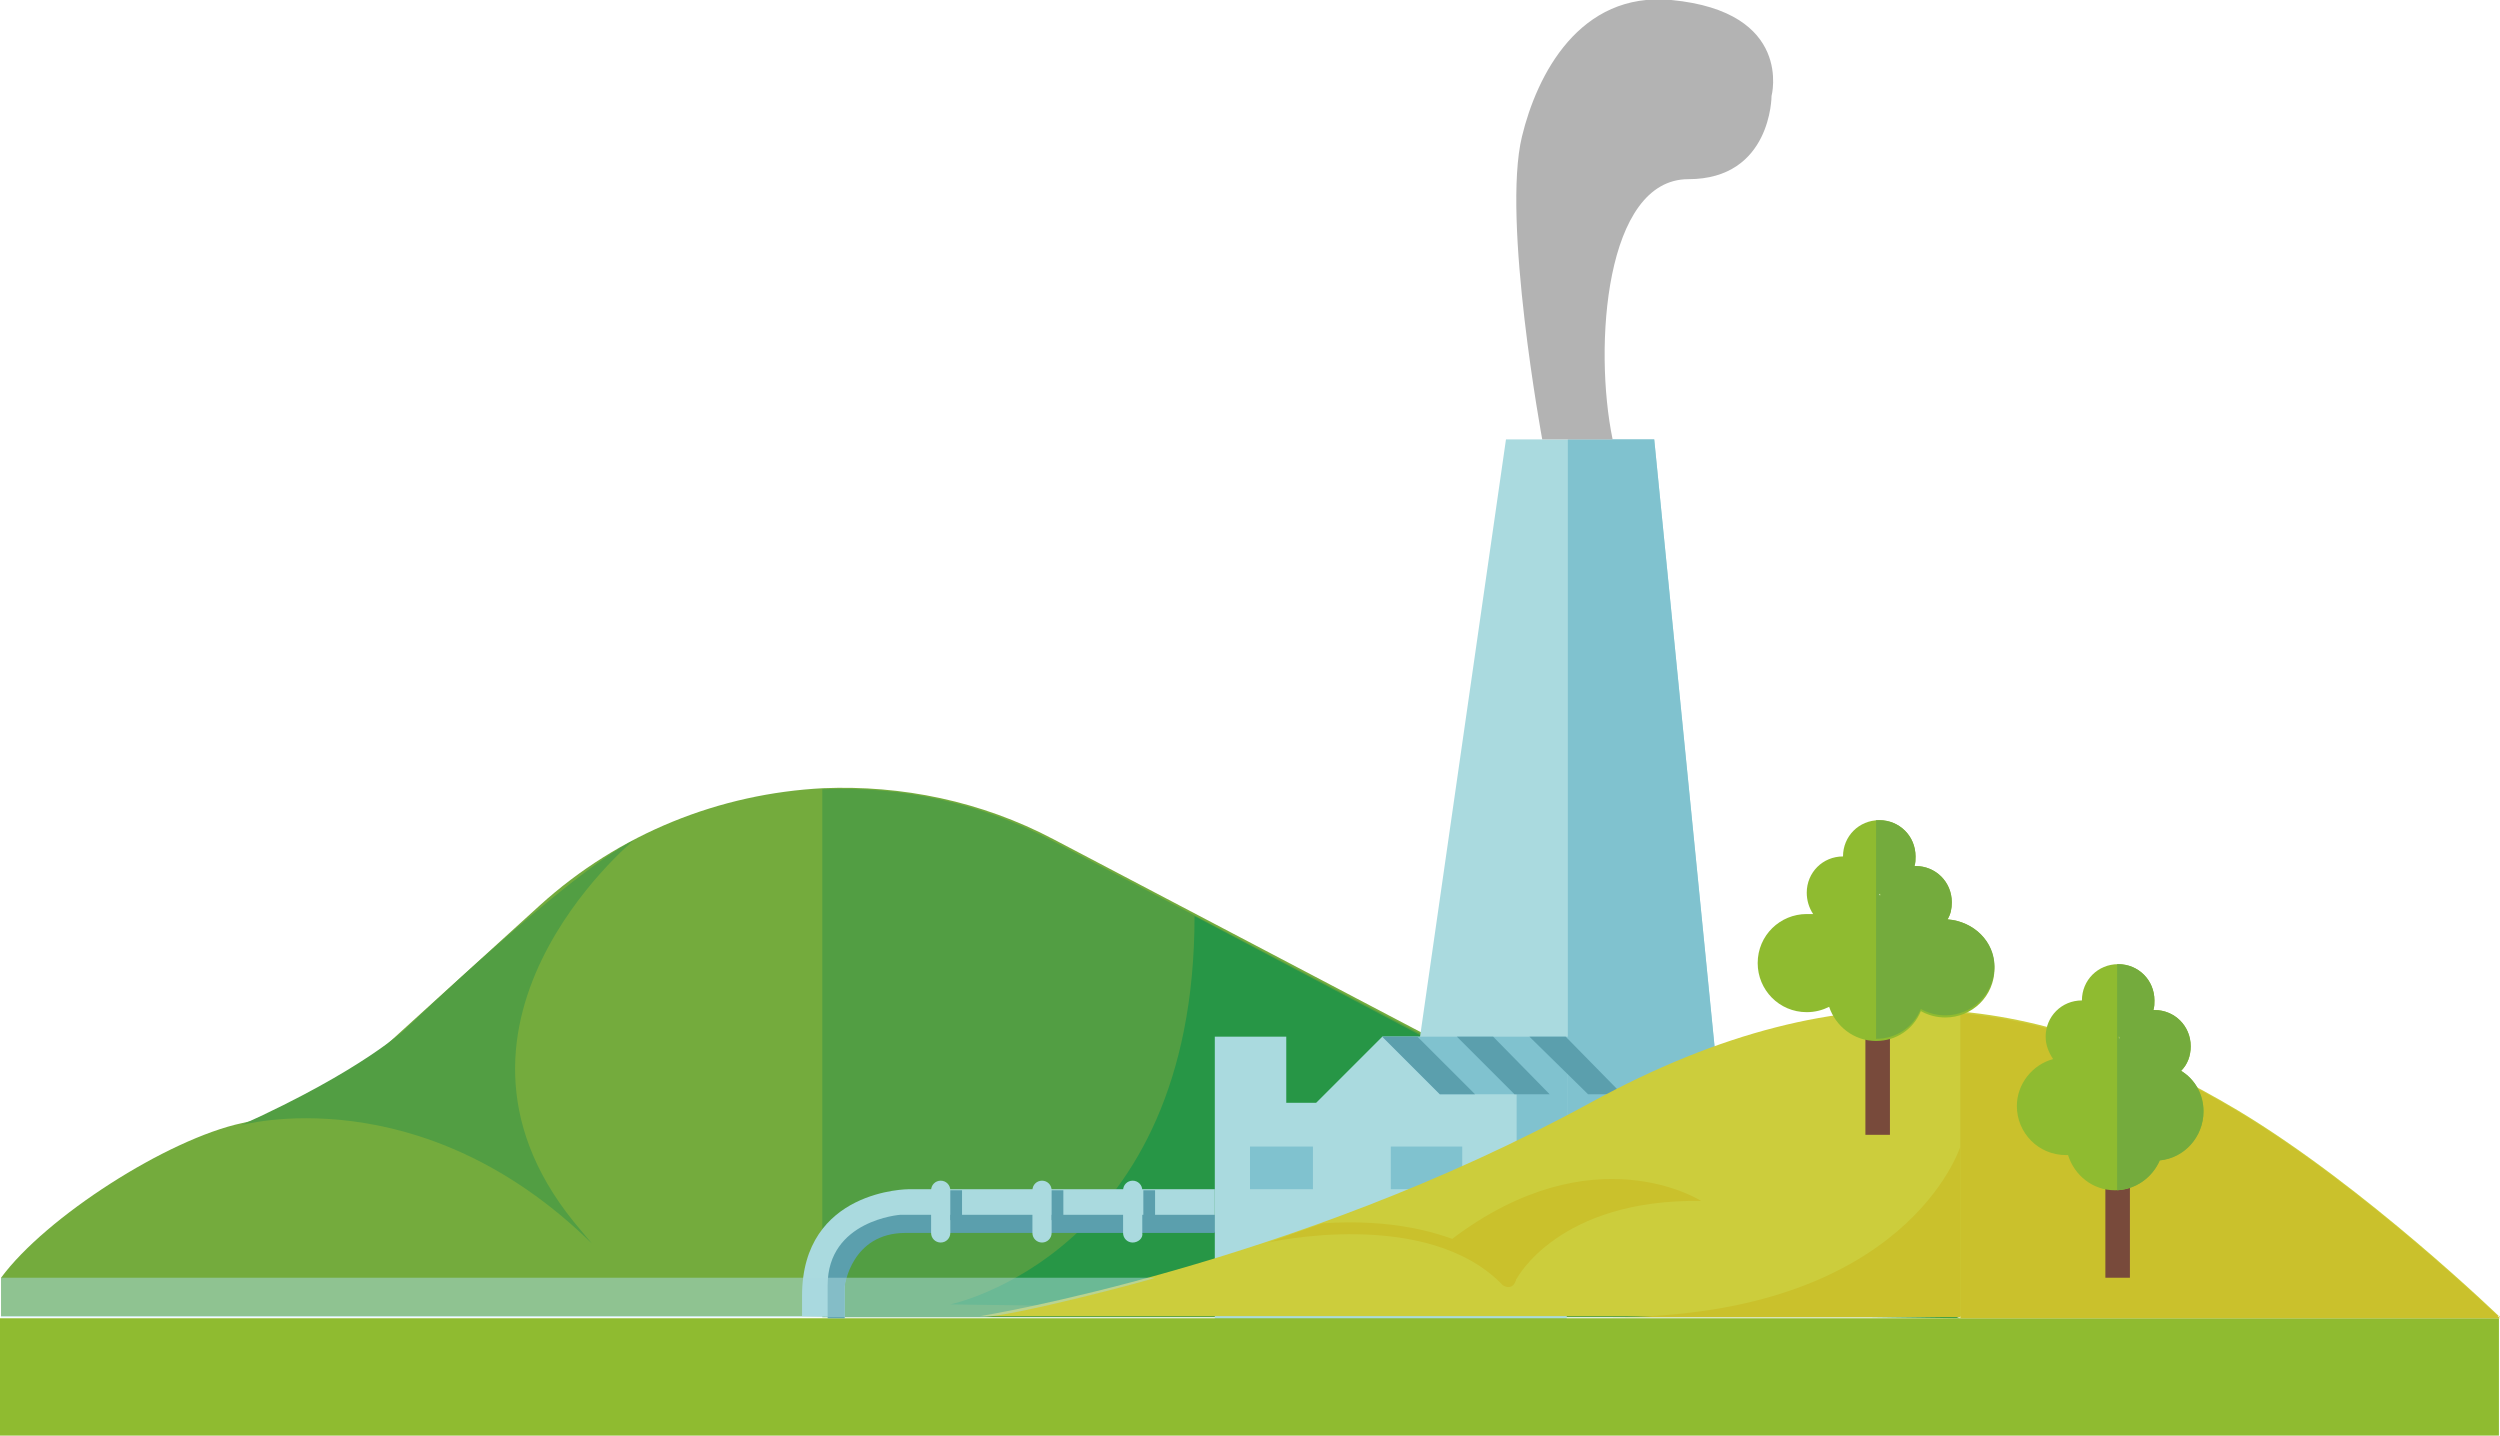 <?xml version="1.0" encoding="utf-8"?>
<!-- Generator: Adobe Illustrator 18.1.0, SVG Export Plug-In . SVG Version: 6.00 Build 0)  -->
<!DOCTYPE svg PUBLIC "-//W3C//DTD SVG 1.1//EN" "http://www.w3.org/Graphics/SVG/1.1/DTD/svg11.dtd">
<svg version="1.1" id="Layer_1" xmlns="http://www.w3.org/2000/svg" xmlns:xlink="http://www.w3.org/1999/xlink" x="0px" y="0px"
	 viewBox="0 0 234.4 134.6" enable-background="new 0 0 234.4 134.6" xml:space="preserve">
<path fill="#74AB3D" d="M0.1,123.5v-3.7c4.2-5.7,15.6-13,22.6-14.5l0,0c4.7-1,9-3.2,12.5-6.4l15.4-14c7.5-6.8,16.9-10.5,26.6-11
	c7.3-0.3,14.8,1.2,21.6,4.8l85.1,44.7H0.1z"/>
<path fill="#529E43" d="M98.6,78.8c-6.8-3.6-14.2-5.1-21.5-4.8l0,0v49.5l106.7,0L98.6,78.8z"/>
<path fill="#529E43" d="M54.5,115.4L54.5,115.4c-16.4-19,4.9-36.6,4.9-36.6c-6.2,3.1-21.3,17.6-21.3,17.6s-4,3.9-15.5,9.1
	c0,0,16.8-4.7,32.9,11.1L54.5,115.4z"/>
<path fill="#279646" d="M89.1,122.3c0,0,22.9-4.7,22.9-36.4c0,0,63.4,33.5,71.7,37.7L89.1,122.3z"/>
<polygon fill="#AADADF" points="133.1,97.5 141.2,41.2 155.1,41.2 162.2,112.7 130.4,112.5 "/>
<polygon fill="#80C2CF" points="147,41.2 147,112.6 162.2,112.6 155.1,41.2 "/>
<path fill="#B3B3B3" d="M144.6,41.2c0,0-3.8-20.6-1.9-28.4c1.4-5.8,5.4-13.6,14-12.8c11.5,1.1,9.4,9,9.4,9s0,7.8-7.8,7.8
	c-7.8,0-8.9,15.7-7.1,24.4H144.6z"/>
<polygon fill="#AADADF" points="146.9,117.9 146.9,97.2 139.9,97.2 132.9,97.2 129.6,97.2 123.4,103.4 120.6,103.4 120.6,97.2 
	113.9,97.2 113.9,127.9 146.9,127.9 "/>
<rect x="0" y="123.6" fill="#8FBB30" width="234.3" height="11"/>
<g>
	<g>
		<path fill="none" stroke="#69C9BD" stroke-miterlimit="10" d="M161.8,117.9"/>
	</g>
</g>
<g>
	<g>
		<path fill="none" stroke="#69C9BD" stroke-miterlimit="10" d="M163.1,120.5"/>
	</g>
</g>
<rect x="117.2" y="107.5" fill="#80C2CF" width="5.9" height="4"/>
<rect x="130.4" y="107.5" fill="#80C2CF" width="6.7" height="4"/>
<polygon fill="#80C2CF" points="129.6,97.2 135,102.6 142.2,102.6 142.2,116.5 147,116.5 147,97.2 "/>
<polygon fill="#5B9FAD" points="129.6,97.2 135,102.6 138.3,102.6 132.9,97.2 "/>
<polygon fill="#5B9FAD" points="136.6,97.2 142,102.6 145.3,102.6 140,97.2 "/>
<polygon fill="#5B9FAD" points="143.4,97.2 148.9,102.6 152.1,102.6 146.8,97.2 "/>
<path fill="#CCCD3C" d="M234.4,123.5c0,0-12.6-12.2-24.6-19.4c-17.8-10.6-36-14.2-60.7-0.7c-28,15.3-57.2,20-57.2,20H234.4z"/>
<path fill="#CAC12C" d="M183.8,95v12.6v16h50.6c0,0-12.6-12.2-24.6-19.4C201.4,99.2,192.9,95.8,183.8,95z"/>
<g>
	<rect x="174.9" y="94.1" fill="#784A3B" width="2.3" height="12.3"/>
	<path fill="#8FBB30" d="M182.6,86.2c0.3-0.5,0.4-1,0.4-1.6c0-1.9-1.5-3.4-3.4-3.4c0,0-0.1,0-0.1,0c0.1-0.3,0.1-0.6,0.1-0.9
		c0-1.9-1.5-3.4-3.4-3.4c-1.9,0-3.4,1.5-3.4,3.4c0,0,0,0,0,0c0,0,0,0,0,0c-1.9,0-3.4,1.5-3.4,3.4c0,0.7,0.2,1.4,0.6,2
		c-0.2,0-0.4,0-0.6,0c-2.5,0-4.6,2-4.6,4.6c0,2.5,2,4.6,4.6,4.6c0.8,0,1.5-0.2,2.1-0.5c0.6,1.8,2.3,3.2,4.4,3.2
		c1.9,0,3.5-1.1,4.2-2.8c0.7,0.4,1.5,0.6,2.3,0.6c2.5,0,4.6-2,4.6-4.6C187,88.3,185.1,86.4,182.6,86.2z M176.3,83.8
		c0,0.1,0,0.1,0,0.2c0,0-0.1,0-0.1,0c0-0.1,0-0.1,0-0.2c0,0,0,0,0,0c0,0,0,0,0,0C176.3,83.8,176.3,83.8,176.3,83.8z"/>
	<path fill="#74AB3D" d="M182.6,86.2c0.3-0.5,0.4-1,0.4-1.6c0-1.9-1.5-3.4-3.4-3.4c0,0-0.1,0-0.1,0c0.1-0.3,0.1-0.6,0.1-0.9
		c0-1.9-1.5-3.4-3.4-3.4c-0.1,0-0.2,0-0.3,0v20.5c1.9,0,3.5-1.1,4.2-2.8c0.7,0.4,1.5,0.6,2.3,0.6c2.5,0,4.6-2,4.6-4.6
		C187,88.3,185.1,86.4,182.6,86.2z M176.3,84C176.3,83.9,176.2,83.9,176.3,84c-0.1-0.1-0.1-0.1-0.1-0.2c0,0,0,0,0,0c0,0,0,0,0,0
		c0,0,0.1,0,0.1,0C176.3,83.8,176.3,83.9,176.3,84z"/>
</g>
<g>
	<rect x="197.4" y="107.5" fill="#784A3B" width="2.3" height="12.3"/>
	<path fill="#8FBB30" d="M206.6,104.2c0-1.6-0.8-3-2.1-3.8c0.6-0.6,0.9-1.4,0.9-2.3c0-1.9-1.5-3.4-3.4-3.4c0,0-0.1,0-0.1,0
		c0.1-0.3,0.1-0.6,0.1-0.9c0-1.9-1.5-3.4-3.4-3.4s-3.4,1.5-3.4,3.4c0,0,0,0,0,0c0,0,0,0,0,0c-1.9,0-3.4,1.5-3.4,3.4
		c0,0.8,0.3,1.5,0.7,2.1c-1.9,0.5-3.4,2.3-3.4,4.4c0,2.5,2,4.6,4.6,4.6c0.1,0,0.1,0,0.2,0c0.6,1.9,2.3,3.3,4.4,3.3
		c1.9,0,3.5-1.2,4.2-2.8C204.8,108.5,206.6,106.6,206.6,104.2z M198.8,97.2c0,0.1,0,0.1,0,0.2c0,0-0.1,0-0.1,0c0-0.1,0-0.1,0-0.2
		c0,0,0,0,0,0c0,0,0,0,0,0C198.7,97.2,198.7,97.2,198.8,97.2z"/>
	<path fill="#74AB3D" d="M204.5,100.4c0.6-0.6,0.9-1.4,0.9-2.3c0-1.9-1.5-3.4-3.4-3.4c0,0-0.1,0-0.1,0c0.1-0.3,0.1-0.6,0.1-0.9
		c0-1.9-1.5-3.4-3.4-3.4c0,0-0.1,0-0.1,0v21.2c1.8-0.1,3.3-1.2,4-2.8c2.3-0.2,4.1-2.2,4.1-4.6C206.6,102.6,205.8,101.2,204.5,100.4z
		 M198.7,97.4C198.7,97.4,198.6,97.4,198.7,97.4c-0.1-0.1-0.1-0.1-0.1-0.2c0,0,0,0,0,0c0,0,0,0,0,0c0,0,0.1,0,0.1,0
		C198.7,97.2,198.7,97.3,198.7,97.4z"/>
</g>
<path fill="#CAC12C" d="M183.8,107.5c0,0-5,16-32.8,16l32.8,0V107.5z"/>
<path fill="#999999" d="M155.9,16.4"/>
<path fill="#AADADF" d="M79.2,123.5v-3c0,0,0.4-5,5.7-5c5.3,0,29,0,29,0v-4H85.2c0,0-10,0-10,10c0,2.8,0,1.8,0,1.9L79.2,123.5z"/>
<path fill="#5B9FAD" d="M113.9,113.9H84.4c0,0-6.8,0.5-6.8,6.6v3.1l1.6,0v-3c0,0,0.6-5,5.7-5c4.8,0,29,0,29,0V113.9z"/>
<path fill="#AADADF" d="M88.2,116.5L88.2,116.5c-0.5,0-0.9-0.4-0.9-0.9v-4c0-0.5,0.4-0.9,0.9-0.9l0,0c0.5,0,0.9,0.4,0.9,0.9v4
	C89.1,116.1,88.7,116.5,88.2,116.5z"/>
<path fill="#AADADF" d="M97.7,116.5L97.7,116.5c-0.5,0-0.9-0.4-0.9-0.9v-4c0-0.5,0.4-0.9,0.9-0.9l0,0c0.5,0,0.9,0.4,0.9,0.9v4
	C98.6,116.1,98.2,116.5,97.7,116.5z"/>
<path fill="#AADADF" d="M106.2,116.5L106.2,116.5c-0.5,0-0.9-0.4-0.9-0.9v-4c0-0.5,0.4-0.9,0.9-0.9l0,0c0.5,0,0.9,0.4,0.9,0.9v4
	C107.2,116.1,106.7,116.5,106.2,116.5z"/>
<rect x="89.1" y="111.6" fill="#5B9FAD" width="1.1" height="2.8"/>
<rect x="98.6" y="111.6" fill="#5B9FAD" width="1.1" height="2.8"/>
<rect x="107.2" y="111.6" fill="#5B9FAD" width="1.1" height="2.8"/>
<path fill="#CAC12C" d="M118.9,116.5c0,0,14.9-3.4,22,4c0,0,1,0.7,1.3-0.7c0,0-5.2-6-18.2-5.1L118.9,116.5z"/>
<path fill="#CAC12C" d="M142.2,119.9c0,0,3.9-7.5,17.3-7.3c0,0-10.1-6.5-23.4,3.6L142.2,119.9z"/>
<path opacity="0.52" fill="#AADADF" d="M91.9,123.5c-22.7,0-91.8,0-91.8,0v-3.7h108.2C108.3,119.9,94.8,123.5,91.9,123.5z"/>
</svg>
